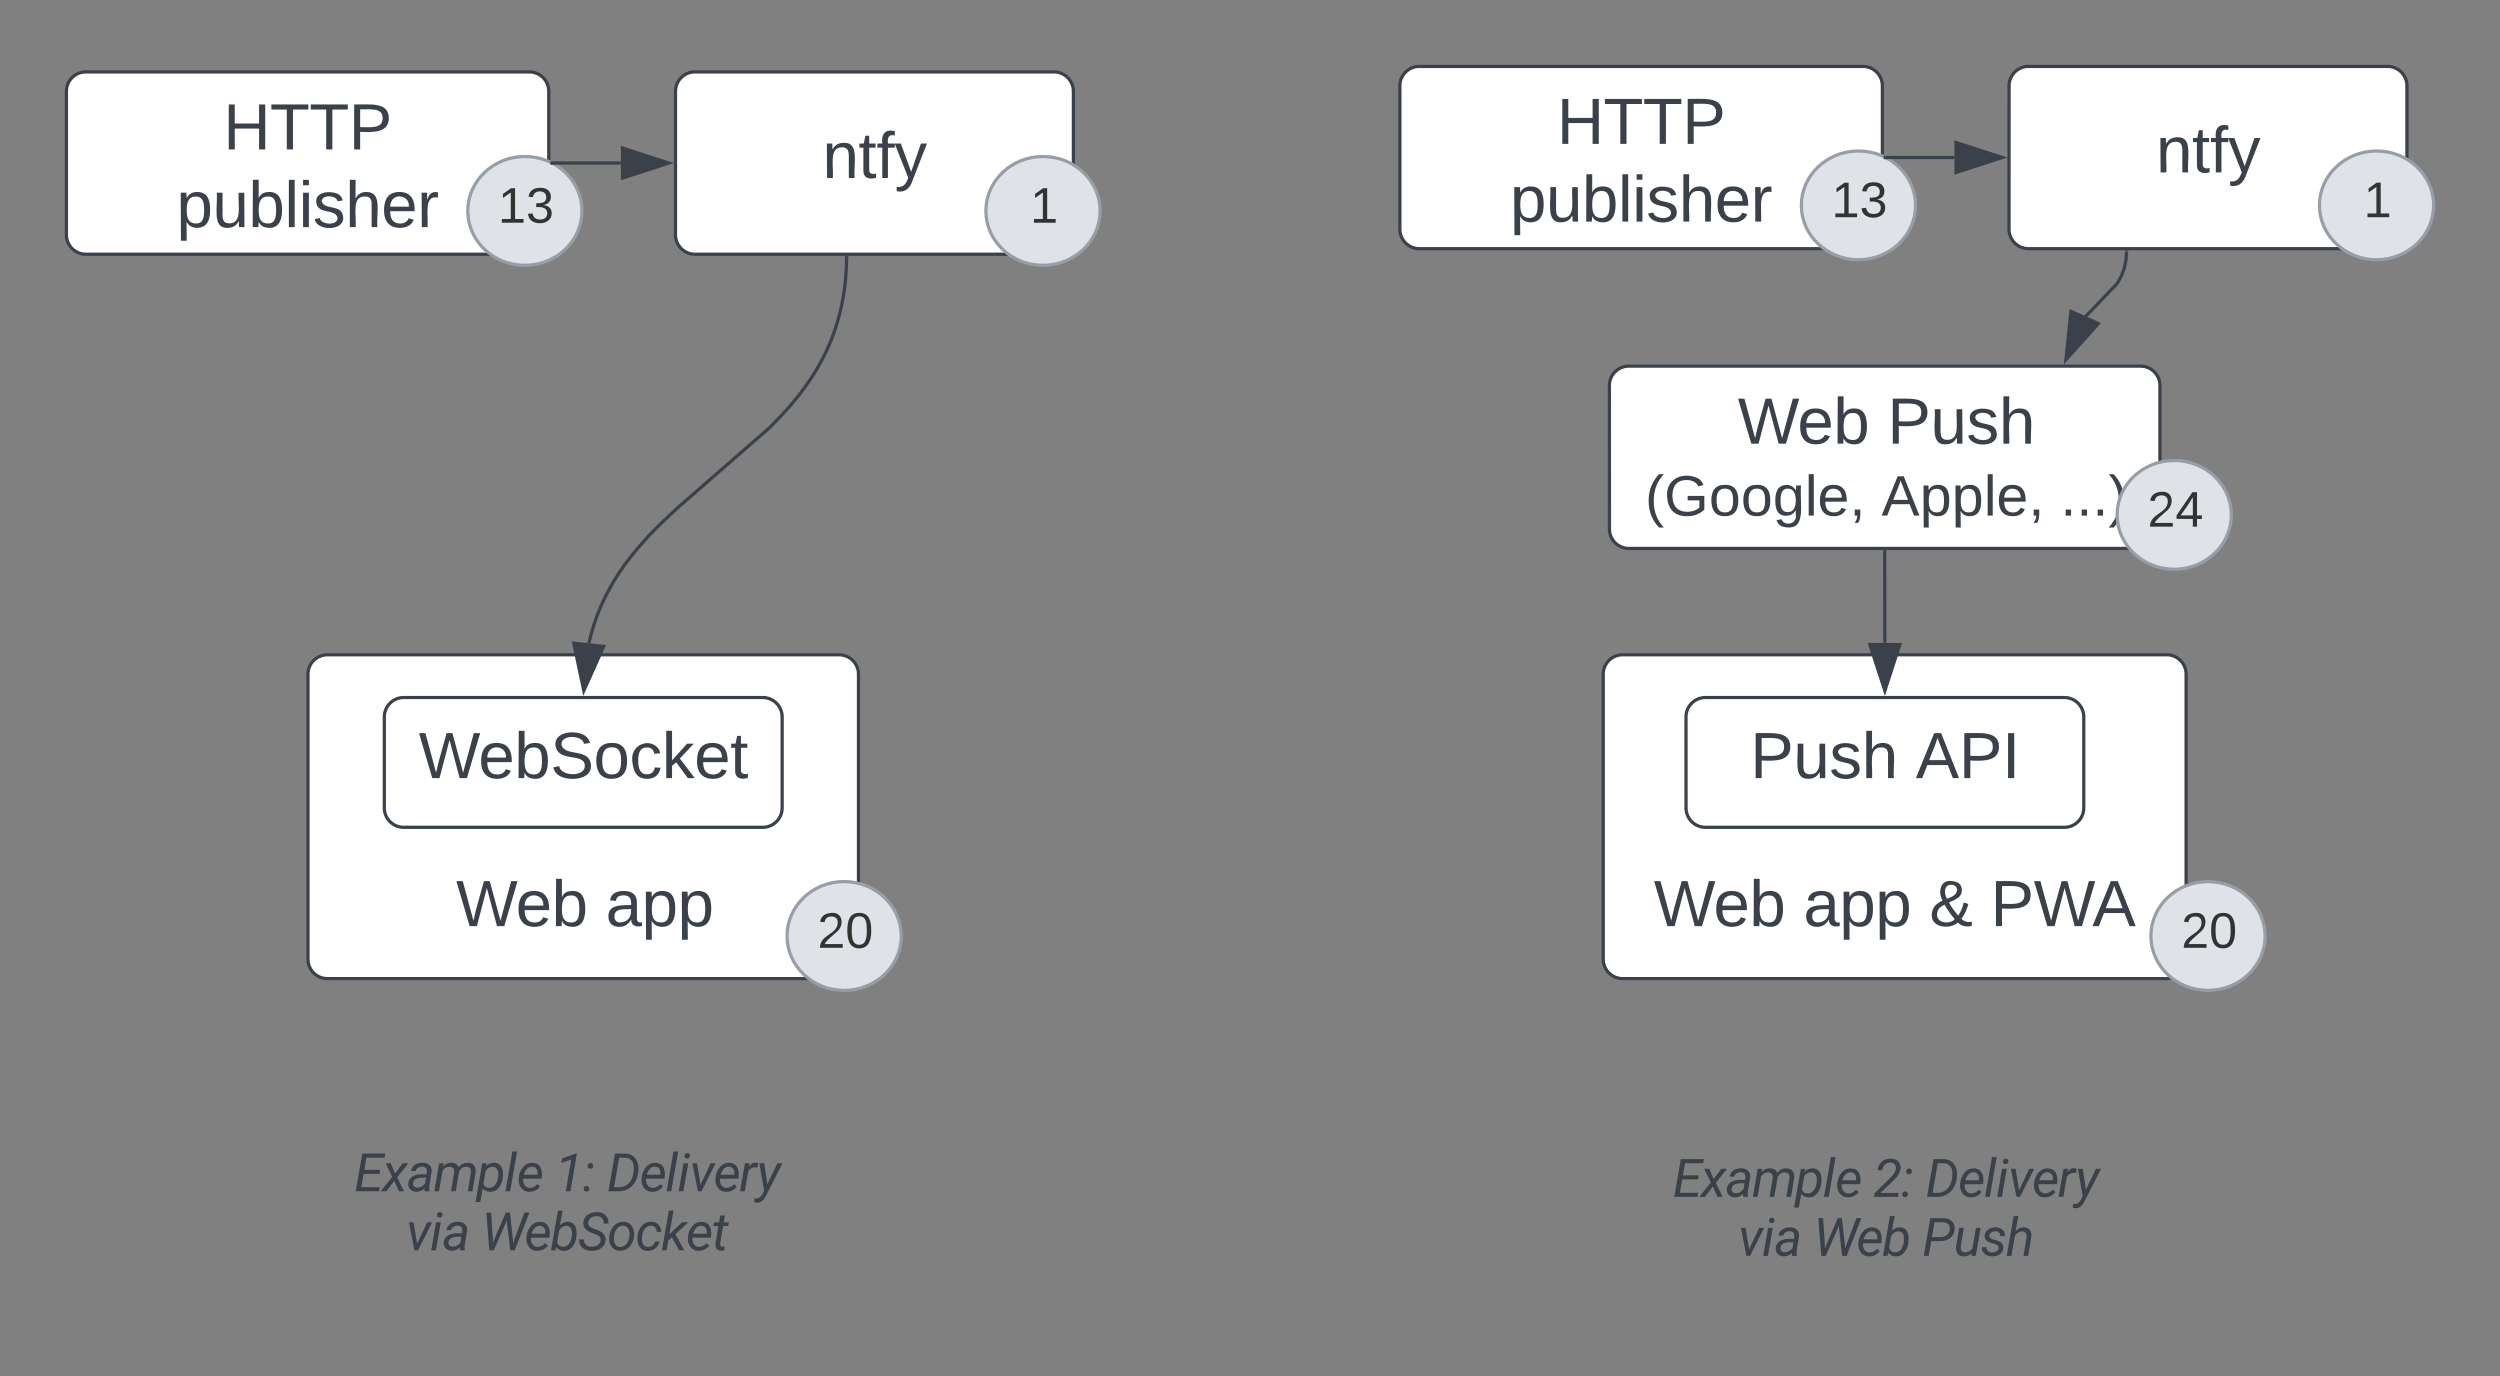 <svg xmlns="http://www.w3.org/2000/svg" xmlns:xlink="http://www.w3.org/1999/xlink" xmlns:lucid="lucid" width="772.05" height="425.05"><rect width="100%" height="100%" fill="#808080" stroke="none"/><g transform="translate(555.111 -237.789)" lucid:page-tab-id="2m0TpKtktVT6"><path d="M-460 446a6 6 0 0 1 6-6h158a6 6 0 0 1 6 6v88a6 6 0 0 1-6 6h-158a6 6 0 0 1-6-6z" stroke="#3a414a" fill="#fff"/><use xlink:href="#a" transform="matrix(1,0,0,1,-447,453) translate(32.722 70.794)"/><use xlink:href="#b" transform="matrix(1,0,0,1,-447,453) translate(78.944 70.794)"/><path d="M-436.43 459.2a6 6 0 0 1 6-6h110.86a6 6 0 0 1 6 6v28.08a6 6 0 0 1-6 6h-110.86a6 6 0 0 1-6-6z" stroke="#3a414a" fill="#fff"/><use xlink:href="#c" transform="matrix(1,0,0,1,-431.425,458.208) translate(5.611 19.875)"/><path d="M-276.78 526.84c0 9.28-7.9 16.8-17.63 16.8-9.75 0-17.65-7.52-17.65-16.8 0-9.27 7.9-16.8 17.64-16.8 9.72 0 17.62 7.53 17.62 16.8z" stroke="#979ea8" fill="#dfe3e8"/><use xlink:href="#d" transform="matrix(1,0,0,1,-307.045,515.051) translate(4.358 15.444)"/><path d="M-346.5 266a6 6 0 0 1 6-6h110.87a6 6 0 0 1 6 6v44.3a6 6 0 0 1-6 6H-340.5a6 6 0 0 1-6-6z" stroke="#3a414a" fill="#fff"/><use xlink:href="#e" transform="matrix(1,0,0,1,-341.488,265) translate(40.389 27.75)"/><path d="M-215.38 302.92c0 9.27-7.9 16.8-17.64 16.8-9.73 0-17.63-7.53-17.63-16.8s7.9-16.8 17.63-16.8c9.74 0 17.64 7.53 17.64 16.8z" stroke="#979ea8" fill="#dfe3e8"/><use xlink:href="#f" transform="matrix(1,0,0,1,-245.647,291.129) translate(8.679 15.444)"/><path d="M-373.25 436.45l.44-1.88.72-2.6.82-2.53.92-2.5 1.04-2.45 1.15-2.45 1.28-2.45 1.42-2.47 1.6-2.52 1.8-2.6 2.1-2.72 2.4-2.9 2.88-3.2 3.63-3.7 5.07-4.76 28.35-24.7 3.63-3.7 2.9-3.2 2.4-2.9 2.07-2.73 1.8-2.6 1.62-2.53 1.4-2.47 1.3-2.45 1.14-2.44 1.04-2.45.92-2.5.83-2.52.72-2.6.63-2.7.53-2.78.44-2.9.32-3.07.2-3.24.07-2.95" stroke="#3a414a" stroke-linejoin="round" fill="none"/><path d="M-374.82 451.1l-3.1-14.68 9.23 1z" stroke="#3a414a" fill="#3a414a"/><path d="M-293.16 317.3h-1v-.5h1z" stroke="#3a414a" stroke-width=".05" fill="#3a414a"/><path d="M-534.6 266a6 6 0 0 1 6-6h136.96a6 6 0 0 1 6 6v44.3a6 6 0 0 1-6 6H-528.6a6 6 0 0 1-6-6z" stroke="#3a414a" fill="#fff"/><use xlink:href="#g" transform="matrix(1,0,0,1,-529.611,265) translate(43.472 18.938)"/><use xlink:href="#h" transform="matrix(1,0,0,1,-529.611,265) translate(29.028 42.938)"/><path d="M-375.4 302.92c0 9.27-7.88 16.8-17.62 16.8-9.73 0-17.63-7.53-17.63-16.8s7.9-16.8 17.63-16.8c9.74 0 17.63 7.53 17.63 16.8z" stroke="#979ea8" fill="#dfe3e8"/><use xlink:href="#i" transform="matrix(1,0,0,1,-405.647,291.129) translate(4.358 15.444)"/><path d="M-384.64 288.14h21.27" stroke="#3a414a" fill="none"/><path d="M-384.63 288.64h-.5v-1h.5z" stroke="#3a414a" stroke-width=".05" fill="#3a414a"/><path d="M-348.6 288.14l-14.27 4.64v-9.27z" stroke="#3a414a" fill="#3a414a"/><path d="M-520 586a6 6 0 0 1 6-6h268a6 6 0 0 1 6 6v48a6 6 0 0 1-6 6h-268a6 6 0 0 1-6-6z" stroke="#000" stroke-opacity="0" fill="#fff" fill-opacity="0"/><use xlink:href="#j" transform="matrix(1,0,0,1,-515,585) translate(69.276 20.681)"/><use xlink:href="#k" transform="matrix(1,0,0,1,-515,585) translate(131.233 20.681)"/><use xlink:href="#l" transform="matrix(1,0,0,1,-515,585) translate(147.327 20.681)"/><use xlink:href="#m" transform="matrix(1,0,0,1,-515,585) translate(85.307 38.911)"/><use xlink:href="#n" transform="matrix(1,0,0,1,-515,585) translate(108.526 38.911)"/><path d="M-101.3 583.66a6 6 0 0 1 6-6h244.43a6 6 0 0 1 6 6v52.68a6 6 0 0 1-6 6H-95.3a6 6 0 0 1-6-6z" stroke="#000" stroke-opacity="0" fill="#fff" fill-opacity="0"/><use xlink:href="#j" transform="matrix(1,0,0,1,-96.302,582.656) translate(57.776 24.744)"/><use xlink:href="#o" transform="matrix(1,0,0,1,-96.302,582.656) translate(119.733 24.744)"/><use xlink:href="#l" transform="matrix(1,0,0,1,-96.302,582.656) translate(135.827 24.744)"/><use xlink:href="#m" transform="matrix(1,0,0,1,-96.302,582.656) translate(77.954 42.973)"/><use xlink:href="#p" transform="matrix(1,0,0,1,-96.302,582.656) translate(101.173 42.973)"/><use xlink:href="#q" transform="matrix(1,0,0,1,-96.302,582.656) translate(134.821 42.973)"/><path d="M-60 446a6 6 0 0 1 6-6h168a6 6 0 0 1 6 6v88a6 6 0 0 1-6 6H-54a6 6 0 0 1-6-6z" stroke="#3a414a" fill="#fff"/><use xlink:href="#a" transform="matrix(1,0,0,1,-47,453) translate(2.611 70.794)"/><use xlink:href="#r" transform="matrix(1,0,0,1,-47,453) translate(48.833 70.794)"/><use xlink:href="#s" transform="matrix(1,0,0,1,-47,453) translate(87.722 70.794)"/><use xlink:href="#t" transform="matrix(1,0,0,1,-47,453) translate(106.611 70.794)"/><path d="M-34.44 459.2a6 6 0 0 1 6-6H82.4a6 6 0 0 1 6 6v28.08a6 6 0 0 1-6 6H-28.43a6 6 0 0 1-6-6z" stroke="#3a414a" fill="#fff"/><use xlink:href="#u" transform="matrix(1,0,0,1,-29.443,458.208) translate(14.833 19.875)"/><use xlink:href="#v" transform="matrix(1,0,0,1,-29.443,458.208) translate(65.944 19.875)"/><path d="M144.4 526.84c0 9.28-7.9 16.8-17.64 16.8s-17.63-7.52-17.63-16.8c0-9.27 7.9-16.8 17.63-16.8 9.74 0 17.63 7.53 17.63 16.8z" stroke="#979ea8" fill="#dfe3e8"/><use xlink:href="#d" transform="matrix(1,0,0,1,114.129,515.051) translate(4.358 15.444)"/><path d="M65.33 264.3a6 6 0 0 1 6-6H182.2a6 6 0 0 1 6 6v44.28a6 6 0 0 1-6 6H71.32a6 6 0 0 1-6-6z" stroke="#3a414a" fill="#fff"/><use xlink:href="#e" transform="matrix(1,0,0,1,70.333,263.289) translate(40.389 27.75)"/><path d="M196.44 301.2c0 9.28-7.9 16.8-17.63 16.8-9.73 0-17.63-7.52-17.63-16.8 0-9.26 7.9-16.78 17.64-16.78s17.64 7.52 17.64 16.8z" stroke="#979ea8" fill="#dfe3e8"/><use xlink:href="#f" transform="matrix(1,0,0,1,166.174,289.418) translate(8.679 15.444)"/><path d="M26.96 436.32l-.04-28.18" stroke="#3a414a" stroke-linejoin="round" fill="none"/><path d="M26.98 451.1l-4.66-14.27h9.27z" stroke="#3a414a" fill="#3a414a"/><path d="M27.42 408.16h-1v-.52h1z" stroke="#3a414a" stroke-width=".05" fill="#3a414a"/><path d="M-122.8 264.3a6 6 0 0 1 6-6H20.2a6 6 0 0 1 6 6v44.28a6 6 0 0 1-6 6H-116.8a6 6 0 0 1-6-6z" stroke="#3a414a" fill="#fff"/><g><use xlink:href="#g" transform="matrix(1,0,0,1,-117.789,263.289) translate(43.472 18.938)"/><use xlink:href="#h" transform="matrix(1,0,0,1,-117.789,263.289) translate(29.028 42.938)"/></g><path d="M36.44 301.2c0 9.28-7.9 16.8-17.63 16.8-9.73 0-17.63-7.52-17.63-16.8 0-9.26 7.9-16.78 17.63-16.78 9.74 0 17.64 7.52 17.64 16.8z" stroke="#979ea8" fill="#dfe3e8"/><g><use xlink:href="#i" transform="matrix(1,0,0,1,6.174,289.418) translate(4.358 15.444)"/></g><path d="M27.18 286.43h21.27" stroke="#3a414a" fill="none"/><path d="M27.2 286.93h-.52v-1h.5z" stroke="#3a414a" stroke-width=".05" fill="#3a414a"/><path d="M63.22 286.43l-14.27 4.64v-9.27z" stroke="#3a414a" fill="#3a414a"/><path d="M-58.1 356.86a6 6 0 0 1 6-6h158.02a6 6 0 0 1 6 6v44.3a6 6 0 0 1-6 6h-158a6 6 0 0 1-6-6z" stroke="#3a414a" fill="#fff"/><g><use xlink:href="#a" transform="matrix(1,0,0,1,-53.086,355.856) translate(34.611 18.938)"/><use xlink:href="#w" transform="matrix(1,0,0,1,-53.086,355.856) translate(80.833 18.938)"/><use xlink:href="#x" transform="matrix(1,0,0,1,-53.086,355.856) translate(6.031 41.16)"/><use xlink:href="#y" transform="matrix(1,0,0,1,-53.086,355.856) translate(79.019 41.16)"/><use xlink:href="#z" transform="matrix(1,0,0,1,-53.086,355.856) translate(134.278 41.16)"/></g><path d="M133.97 396.8c0 9.27-7.9 16.78-17.63 16.78-9.74 0-17.64-7.5-17.64-16.8 0-9.26 7.9-16.78 17.64-16.78 9.73 0 17.63 7.52 17.63 16.8z" stroke="#979ea8" fill="#dfe3e8"/><g><use xlink:href="#A" transform="matrix(1,0,0,1,103.705,385) translate(4.358 15.444)"/></g><path d="M88.68 335.82l10.1-10.55 1.25-2.28.85-2.33.55-2.55.17-2.54" stroke="#3a414a" stroke-linejoin="round" fill="none"/><path d="M82.88 348.88l1.56-14.92 8.47 3.77z" stroke="#3a414a" fill="#3a414a"/><path d="M102.14 315.35h-1v-.27h1z" stroke="#3a414a" stroke-width=".05" fill="#3a414a"/><defs><path fill="#3a414a" d="M266 0h-40l-56-210L115 0H75L2-248h35L96-30l15-64 43-154h32l59 218 59-218h35" id="B"/><path fill="#3a414a" d="M100-194c63 0 86 42 84 106H49c0 40 14 67 53 68 26 1 43-12 49-29l28 8c-11 28-37 45-77 45C44 4 14-33 15-96c1-61 26-98 85-98zm52 81c6-60-76-77-97-28-3 7-6 17-6 28h103" id="C"/><path fill="#3a414a" d="M115-194c53 0 69 39 70 98 0 66-23 100-70 100C84 3 66-7 56-30L54 0H23l1-261h32v101c10-23 28-34 59-34zm-8 174c40 0 45-34 45-75 0-40-5-75-45-74-42 0-51 32-51 76 0 43 10 73 51 73" id="D"/><g id="a"><use transform="matrix(0.056,0,0,0.056,0,0)" xlink:href="#B"/><use transform="matrix(0.056,0,0,0.056,18.444,0)" xlink:href="#C"/><use transform="matrix(0.056,0,0,0.056,29.556,0)" xlink:href="#D"/></g><path fill="#3a414a" d="M141-36C126-15 110 5 73 4 37 3 15-17 15-53c-1-64 63-63 125-63 3-35-9-54-41-54-24 1-41 7-42 31l-33-3c5-37 33-52 76-52 45 0 72 20 72 64v82c-1 20 7 32 28 27v20c-31 9-61-2-59-35zM48-53c0 20 12 33 32 33 41-3 63-29 60-74-43 2-92-5-92 41" id="E"/><path fill="#3a414a" d="M115-194c55 1 70 41 70 98S169 2 115 4C84 4 66-9 55-30l1 105H24l-1-265h31l2 30c10-21 28-34 59-34zm-8 174c40 0 45-34 45-75s-6-73-45-74c-42 0-51 32-51 76 0 43 10 73 51 73" id="F"/><g id="b"><use transform="matrix(0.056,0,0,0.056,0,0)" xlink:href="#E"/><use transform="matrix(0.056,0,0,0.056,11.111,0)" xlink:href="#F"/><use transform="matrix(0.056,0,0,0.056,22.222,0)" xlink:href="#F"/></g><path fill="#3a414a" d="M185-189c-5-48-123-54-124 2 14 75 158 14 163 119 3 78-121 87-175 55-17-10-28-26-33-46l33-7c5 56 141 63 141-1 0-78-155-14-162-118-5-82 145-84 179-34 5 7 8 16 11 25" id="G"/><path fill="#3a414a" d="M100-194c62-1 85 37 85 99 1 63-27 99-86 99S16-35 15-95c0-66 28-99 85-99zM99-20c44 1 53-31 53-75 0-43-8-75-51-75s-53 32-53 75 10 74 51 75" id="H"/><path fill="#3a414a" d="M96-169c-40 0-48 33-48 73s9 75 48 75c24 0 41-14 43-38l32 2c-6 37-31 61-74 61-59 0-76-41-82-99-10-93 101-131 147-64 4 7 5 14 7 22l-32 3c-4-21-16-35-41-35" id="I"/><path fill="#3a414a" d="M143 0L79-87 56-68V0H24v-261h32v163l83-92h37l-77 82L181 0h-38" id="J"/><path fill="#3a414a" d="M59-47c-2 24 18 29 38 22v24C64 9 27 4 27-40v-127H5v-23h24l9-43h21v43h35v23H59v120" id="K"/><g id="c"><use transform="matrix(0.056,0,0,0.056,0,0)" xlink:href="#B"/><use transform="matrix(0.056,0,0,0.056,18.444,0)" xlink:href="#C"/><use transform="matrix(0.056,0,0,0.056,29.556,0)" xlink:href="#D"/><use transform="matrix(0.056,0,0,0.056,40.667,0)" xlink:href="#G"/><use transform="matrix(0.056,0,0,0.056,54,0)" xlink:href="#H"/><use transform="matrix(0.056,0,0,0.056,65.111,0)" xlink:href="#I"/><use transform="matrix(0.056,0,0,0.056,75.111,0)" xlink:href="#J"/><use transform="matrix(0.056,0,0,0.056,85.111,0)" xlink:href="#C"/><use transform="matrix(0.056,0,0,0.056,96.222,0)" xlink:href="#K"/></g><path fill="#333" d="M101-251c82-7 93 87 43 132L82-64C71-53 59-42 53-27h129V0H18c2-99 128-94 128-182 0-28-16-43-45-43s-46 15-49 41l-32-3c6-41 34-60 81-64" id="L"/><path fill="#333" d="M101-251c68 0 85 55 85 127S166 4 100 4C33 4 14-52 14-124c0-73 17-127 87-127zm-1 229c47 0 54-49 54-102s-4-102-53-102c-51 0-55 48-55 102 0 53 5 102 54 102" id="M"/><g id="d"><use transform="matrix(0.043,0,0,0.043,0,0)" xlink:href="#L"/><use transform="matrix(0.043,0,0,0.043,8.642,0)" xlink:href="#M"/></g><path fill="#3a414a" d="M117-194c89-4 53 116 60 194h-32v-121c0-31-8-49-39-48C34-167 62-67 57 0H25l-1-190h30c1 10-1 24 2 32 11-22 29-35 61-36" id="N"/><path fill="#3a414a" d="M101-234c-31-9-42 10-38 44h38v23H63V0H32v-167H5v-23h27c-7-52 17-82 69-68v24" id="O"/><path fill="#3a414a" d="M179-190L93 31C79 59 56 82 12 73V49c39 6 53-20 64-50L1-190h34L92-34l54-156h33" id="P"/><g id="e"><use transform="matrix(0.056,0,0,0.056,0,0)" xlink:href="#N"/><use transform="matrix(0.056,0,0,0.056,11.111,0)" xlink:href="#K"/><use transform="matrix(0.056,0,0,0.056,16.667,0)" xlink:href="#O"/><use transform="matrix(0.056,0,0,0.056,22.222,0)" xlink:href="#P"/></g><path fill="#333" d="M27 0v-27h64v-190l-56 39v-29l58-41h29v221h61V0H27" id="Q"/><use transform="matrix(0.043,0,0,0.043,0,0)" xlink:href="#Q" id="f"/><path fill="#3a414a" d="M197 0v-115H63V0H30v-248h33v105h134v-105h34V0h-34" id="R"/><path fill="#3a414a" d="M127-220V0H93v-220H8v-28h204v28h-85" id="S"/><path fill="#3a414a" d="M30-248c87 1 191-15 191 75 0 78-77 80-158 76V0H30v-248zm33 125c57 0 124 11 124-50 0-59-68-47-124-48v98" id="T"/><g id="g"><use transform="matrix(0.056,0,0,0.056,0,0)" xlink:href="#R"/><use transform="matrix(0.056,0,0,0.056,14.389,0)" xlink:href="#S"/><use transform="matrix(0.056,0,0,0.056,26.556,0)" xlink:href="#S"/><use transform="matrix(0.056,0,0,0.056,38.722,0)" xlink:href="#T"/></g><path fill="#3a414a" d="M84 4C-5 8 30-112 23-190h32v120c0 31 7 50 39 49 72-2 45-101 50-169h31l1 190h-30c-1-10 1-25-2-33-11 22-28 36-60 37" id="U"/><path fill="#3a414a" d="M24 0v-261h32V0H24" id="V"/><path fill="#3a414a" d="M24-231v-30h32v30H24zM24 0v-190h32V0H24" id="W"/><path fill="#3a414a" d="M135-143c-3-34-86-38-87 0 15 53 115 12 119 90S17 21 10-45l28-5c4 36 97 45 98 0-10-56-113-15-118-90-4-57 82-63 122-42 12 7 21 19 24 35" id="X"/><path fill="#3a414a" d="M106-169C34-169 62-67 57 0H25v-261h32l-1 103c12-21 28-36 61-36 89 0 53 116 60 194h-32v-121c2-32-8-49-39-48" id="Y"/><path fill="#3a414a" d="M114-163C36-179 61-72 57 0H25l-1-190h30c1 12-1 29 2 39 6-27 23-49 58-41v29" id="Z"/><g id="h"><use transform="matrix(0.056,0,0,0.056,0,0)" xlink:href="#F"/><use transform="matrix(0.056,0,0,0.056,11.111,0)" xlink:href="#U"/><use transform="matrix(0.056,0,0,0.056,22.222,0)" xlink:href="#D"/><use transform="matrix(0.056,0,0,0.056,33.333,0)" xlink:href="#V"/><use transform="matrix(0.056,0,0,0.056,37.722,0)" xlink:href="#W"/><use transform="matrix(0.056,0,0,0.056,42.111,0)" xlink:href="#X"/><use transform="matrix(0.056,0,0,0.056,52.111,0)" xlink:href="#Y"/><use transform="matrix(0.056,0,0,0.056,63.222,0)" xlink:href="#C"/><use transform="matrix(0.056,0,0,0.056,74.333,0)" xlink:href="#Z"/></g><path fill="#333" d="M126-127c33 6 58 20 58 59 0 88-139 92-164 29-3-8-5-16-6-25l32-3c6 27 21 44 54 44 32 0 52-15 52-46 0-38-36-46-79-43v-28c39 1 72-4 72-42 0-27-17-43-46-43-28 0-47 15-49 41l-32-3c6-42 35-63 81-64 48-1 79 21 79 65 0 36-21 52-52 59" id="aa"/><g id="i"><use transform="matrix(0.043,0,0,0.043,0,0)" xlink:href="#Q"/><use transform="matrix(0.043,0,0,0.043,8.642,0)" xlink:href="#aa"/></g><path fill="#3a414a" d="M976-673H364l-90 516h712L958 0H59l253-1456h889l-28 158H472l-81 468h612" id="ab"/><path fill="#3a414a" d="M496-688l294-394h222L578-538 842 0H645L466-404 161 0H-60l447-556-256-526h198" id="ac"/><path fill="#3a414a" d="M693 0c-10-37-6-74-4-114C590-22 484 20 373 20 194 20 47-112 59-292c17-247 243-368 520-365l189 1c15-84 22-185-26-240-65-75-223-71-306-12-47 33-77 73-88 125l-182 1c29-208 221-321 452-321 215 0 378 144 342 364l-88 536c-5 65-10 126 7 186l-2 17H693zM280-192c64 73 206 62 294 10 51-30 96-69 133-120l39-223c-244-11-476 9-502 206-6 51 6 93 36 127" id="ad"/><path fill="#3a414a" d="M388-1083l-23 121c91-96 200-143 329-140 138 2 239 67 273 174 101-119 221-177 359-174 217 3 334 162 296 391L1503 0h-180l118-713c18-149-38-232-178-234-141-2-262 104-283 228L857 0H675l120-712c18-144-45-231-178-233-113-3-202 49-269 154L211 0H30l188-1082" id="ae"/><path fill="#3a414a" d="M1019-681c4 288-98 524-268 639-157 107-414 73-514-64l-97 522H-41l260-1498 164-1-20 121c89-96 196-144 321-140 224 6 332 183 335 421zM708-236c74-84 127-229 130-405s-61-298-216-305c-105-5-195 47-271 149l-91 519c41 96 114 145 219 148 90 2 166-34 229-106" id="af"/><path fill="#3a414a" d="M227 0H47l266-1536h181" id="ag"/><path fill="#3a414a" d="M267-488c-26 188 71 355 247 357 107 1 205-45 296-144l104 88C832-68 690 21 499 20 214 19 51-235 92-543c28-211 142-407 287-495 158-96 394-79 506 47 97 108 124 311 89 503H267zm509-376c-76-117-261-108-358-11-54 54-99 131-132 235l526 1c18-84 2-166-36-225" id="ah"/><g id="j"><use transform="matrix(0.008,0,0,0.008,0,0)" xlink:href="#ab"/><use transform="matrix(0.008,0,0,0.008,8.651,0)" xlink:href="#ac"/><use transform="matrix(0.008,0,0,0.008,16.209,0)" xlink:href="#ad"/><use transform="matrix(0.008,0,0,0.008,24.495,0)" xlink:href="#ae"/><use transform="matrix(0.008,0,0,0.008,37.795,0)" xlink:href="#af"/><use transform="matrix(0.008,0,0,0.008,46.34,0)" xlink:href="#ag"/><use transform="matrix(0.008,0,0,0.008,50.077,0)" xlink:href="#ah"/></g><path fill="#3a414a" d="M604 0H422l214-1228-387 136 31-176 540-195h32" id="ai"/><path fill="#3a414a" d="M74-16C7-82 57-210 154-210c101 0 147 125 79 190-39 37-118 44-159 4zm153-883c-67-66-17-194 80-194 101 0 147 125 79 190-39 37-118 44-159 4" id="aj"/><g id="k"><use transform="matrix(0.008,0,0,0.008,0,0)" xlink:href="#ai"/><use transform="matrix(0.008,0,0,0.008,8.553,0)" xlink:href="#aj"/></g><path fill="#3a414a" d="M59 0l253-1456 378 1c400 3 578 331 514 758C1145-305 876 2 447 0H59zm400-156c417 0 602-378 575-807-13-197-135-333-339-334l-223-1L274-157" id="ak"/><path fill="#3a414a" d="M227 0H47l188-1082h180zm73-1444c36-38 112-44 152-6 39 38 38 117 0 155-36 37-114 43-153 5s-35-116 1-154" id="al"/><path fill="#3a414a" d="M424-253l390-829h191L460 0H322L110-1082h178" id="am"/><path fill="#3a414a" d="M704-917c-165-30-276 20-359 148L212 0H31l188-1082 175-1-27 126c100-123 200-175 357-132" id="an"/><path fill="#3a414a" d="M419-273l385-809h200L362 180C273 355 158 442 18 440c-25-1-61-7-109-18l16-150c230 41 293-145 371-295L109-1082h189" id="ao"/><g id="l"><use transform="matrix(0.008,0,0,0.008,0,0)" xlink:href="#ak"/><use transform="matrix(0.008,0,0,0.008,9.973,0)" xlink:href="#ah"/><use transform="matrix(0.008,0,0,0.008,18.039,0)" xlink:href="#ag"/><use transform="matrix(0.008,0,0,0.008,21.776,0)" xlink:href="#al"/><use transform="matrix(0.008,0,0,0.008,25.513,0)" xlink:href="#am"/><use transform="matrix(0.008,0,0,0.008,32.797,0)" xlink:href="#ah"/><use transform="matrix(0.008,0,0,0.008,40.864,0)" xlink:href="#an"/><use transform="matrix(0.008,0,0,0.008,46.181,0)" xlink:href="#ao"/></g><g id="m"><use transform="matrix(0.008,0,0,0.008,0,0)" xlink:href="#am"/><use transform="matrix(0.008,0,0,0.008,7.383,0)" xlink:href="#al"/><use transform="matrix(0.008,0,0,0.008,11.12,0)" xlink:href="#ad"/></g><path fill="#3a414a" d="M446-449l-4 176c160-402 336-788 503-1183h159l115 1024 10 166 63-201 372-989h193L1287 0h-171L990-1069l-4-100-42 116L480 0H309L195-1456h183" id="ap"/><path fill="#3a414a" d="M929-987c140 173 98 566-7 750C838-89 727 21 526 21c-131 0-228-52-291-147L198 0H31l267-1536h181L370-962c87-96 192-143 316-140 104 3 184 42 243 115zM797-386c48-137 69-368-5-478-35-52-88-80-159-82-113-3-208 54-286 170l-81 471c40 110 115 167 225 169 166 3 258-114 306-250" id="aq"/><path fill="#3a414a" d="M234-422c-13 180 114 285 295 285s328-86 348-238c15-107-40-185-166-234-77-30-158-55-231-88-195-89-289-214-273-374 26-261 247-405 533-405 268 0 447 166 441 442l-189-1c15-178-89-280-260-283-175-3-317 91-335 244-12 100 47 175 183 226 75 28 154 52 224 85 188 87 278 216 261 386-26 266-254 397-544 397C245 20 38-139 46-423" id="ar"/><path fill="#3a414a" d="M368-1032c145-90 364-94 497 4 125 92 200 279 173 497-26 214-136 393-288 484-146 88-361 90-494-7C135-143 64-314 82-523c19-226 133-414 286-509zm19 191c-89 104-138 255-123 450 11 144 88 261 232 261 228 0 333-194 361-401 31-227-34-407-232-420-93-6-173 35-238 110" id="as"/><path fill="#3a414a" d="M326-201c75 91 241 91 337 15 51-40 86-91 102-154l171-1C897-129 721 20 480 20 176 20 48-242 89-567c26-210 129-382 279-471 164-98 412-83 528 50 66 75 102 166 102 279l-169-1c-1-136-82-241-213-241-267 0-370 265-356 565 4 78 28 139 66 185" id="at"/><path fill="#3a414a" d="M419-499L277-372 213 0H32l267-1536h181L320-618c157-163 330-309 495-464h235L553-621 895 0H697" id="au"/><path fill="#3a414a" d="M509-1344l-46 262h197l-25 143H439L326-266c-10 74 15 129 84 126 22 0 51-3 88-10L484 1C371 33 244 25 190-60c-34-53-56-122-42-209l110-670H67l25-143h191l46-262h180" id="av"/><g id="n"><use transform="matrix(0.008,0,0,0.008,0,0)" xlink:href="#ap"/><use transform="matrix(0.008,0,0,0.008,13.224,0)" xlink:href="#ah"/><use transform="matrix(0.008,0,0,0.008,21.29,0)" xlink:href="#aq"/><use transform="matrix(0.008,0,0,0.008,29.835,0)" xlink:href="#ar"/><use transform="matrix(0.008,0,0,0.008,38.866,0)" xlink:href="#as"/><use transform="matrix(0.008,0,0,0.008,47.548,0)" xlink:href="#at"/><use transform="matrix(0.008,0,0,0.008,55.523,0)" xlink:href="#au"/><use transform="matrix(0.008,0,0,0.008,63.096,0)" xlink:href="#ah"/><use transform="matrix(0.008,0,0,0.008,71.162,0)" xlink:href="#av"/></g><path fill="#3a414a" d="M950 0H23l22-141c212-206 425-411 635-619 113-113 174-217 187-312 19-144-68-249-201-253-185-5-306 126-326 297l-179 1c32-271 217-448 512-449 226-1 401 153 379 383-12 128-84 264-221 404-181 185-374 358-560 538h703" id="aw"/><g id="o"><use transform="matrix(0.008,0,0,0.008,0,0)" xlink:href="#aw"/><use transform="matrix(0.008,0,0,0.008,8.553,0)" xlink:href="#aj"/></g><g id="p"><use transform="matrix(0.008,0,0,0.008,0,0)" xlink:href="#ap"/><use transform="matrix(0.008,0,0,0.008,13.224,0)" xlink:href="#ah"/><use transform="matrix(0.008,0,0,0.008,21.29,0)" xlink:href="#aq"/></g><path fill="#3a414a" d="M798-1455c280-6 475 162 452 437-24 282-246 450-558 449l-346-1L247 0H59l253-1456zM373-727l324 1c202 2 344-111 366-291 21-169-84-279-246-280l-345-1" id="ax"/><path fill="#3a414a" d="M718-107C633-20 526 23 395 20 181 15 71-151 110-383l116-699h181L290-380c-17 133 23 239 147 243 129 4 229-48 300-157l136-788h181L866 0H695" id="ay"/><path fill="#3a414a" d="M231-333c-1 124 89 201 217 201 122 0 240-56 253-161 9-75-30-131-123-158l-188-55c-159-55-234-145-230-272 6-193 214-324 421-324 206 0 374 135 365 339l-180-1c4-110-81-185-192-185-115 0-223 63-235 164-8 63 29 112 115 137 217 64 438 103 427 341C871-88 677 18 442 20 228 22 41-122 50-334" id="az"/><path fill="#3a414a" d="M369-950c95-103 204-154 327-151 212 3 318 162 280 392L858 0H677l119-712c18-142-34-234-164-234-111 0-206 55-286 174L212 0H31l267-1536h181" id="aA"/><g id="q"><use transform="matrix(0.008,0,0,0.008,0,0)" xlink:href="#ax"/><use transform="matrix(0.008,0,0,0.008,9.593,0)" xlink:href="#ay"/><use transform="matrix(0.008,0,0,0.008,17.986,0)" xlink:href="#az"/><use transform="matrix(0.008,0,0,0.008,25.84,0)" xlink:href="#aA"/></g><g id="r"><use transform="matrix(0.056,0,0,0.056,0,0)" xlink:href="#E"/><use transform="matrix(0.056,0,0,0.056,11.111,0)" xlink:href="#F"/><use transform="matrix(0.056,0,0,0.056,22.222,0)" xlink:href="#F"/></g><path fill="#3a414a" d="M234-2c-28 10-62 0-77-18C117 19 8 12 13-65c3-43 29-61 60-76-25-40-17-114 47-108 35 3 59 15 59 50 0 44-40 53-71 69 14 26 32 50 51 72 14-21 24-43 30-72l26 8c-9 33-21 57-38 82 13 13 33 22 57 15v23zM97-151c25-10 52-18 56-48-1-18-13-29-33-29-42 0-39 50-23 77zM42-66c-3 51 71 58 98 28-20-24-41-51-56-80-23 10-40 24-42 52" id="aB"/><use transform="matrix(0.056,0,0,0.056,0,0)" xlink:href="#aB" id="s"/><path fill="#3a414a" d="M205 0l-28-72H64L36 0H1l101-248h38L239 0h-34zm-38-99l-47-123c-12 45-31 82-46 123h93" id="aC"/><g id="t"><use transform="matrix(0.056,0,0,0.056,0,0)" xlink:href="#T"/><use transform="matrix(0.056,0,0,0.056,13.333,0)" xlink:href="#B"/><use transform="matrix(0.056,0,0,0.056,31.444,0)" xlink:href="#aC"/></g><g id="u"><use transform="matrix(0.056,0,0,0.056,0,0)" xlink:href="#T"/><use transform="matrix(0.056,0,0,0.056,13.333,0)" xlink:href="#U"/><use transform="matrix(0.056,0,0,0.056,24.444,0)" xlink:href="#X"/><use transform="matrix(0.056,0,0,0.056,34.444,0)" xlink:href="#Y"/></g><path fill="#3a414a" d="M33 0v-248h34V0H33" id="aD"/><g id="v"><use transform="matrix(0.056,0,0,0.056,0,0)" xlink:href="#aC"/><use transform="matrix(0.056,0,0,0.056,13.333,0)" xlink:href="#T"/><use transform="matrix(0.056,0,0,0.056,26.667,0)" xlink:href="#aD"/></g><g id="w"><use transform="matrix(0.056,0,0,0.056,0,0)" xlink:href="#T"/><use transform="matrix(0.056,0,0,0.056,13.333,0)" xlink:href="#U"/><use transform="matrix(0.056,0,0,0.056,24.444,0)" xlink:href="#X"/><use transform="matrix(0.056,0,0,0.056,34.444,0)" xlink:href="#Y"/></g><path fill="#3a414a" d="M87 75C49 33 22-17 22-94c0-76 28-126 65-167h31c-38 41-64 92-64 168S80 34 118 75H87" id="aE"/><path fill="#3a414a" d="M143 4C61 4 22-44 18-125c-5-107 100-154 193-111 17 8 29 25 37 43l-32 9c-13-25-37-40-76-40-61 0-88 39-88 99 0 61 29 100 91 101 35 0 62-11 79-27v-45h-74v-28h105v86C228-13 192 4 143 4" id="aF"/><path fill="#3a414a" d="M177-190C167-65 218 103 67 71c-23-6-38-20-44-43l32-5c15 47 100 32 89-28v-30C133-14 115 1 83 1 29 1 15-40 15-95c0-56 16-97 71-98 29-1 48 16 59 35 1-10 0-23 2-32h30zM94-22c36 0 50-32 50-73 0-42-14-75-50-75-39 0-46 34-46 75s6 73 46 73" id="aG"/><path fill="#3a414a" d="M68-38c1 34 0 65-14 84H32c9-13 17-26 17-46H33v-38h35" id="aH"/><g id="x"><use transform="matrix(0.049,0,0,0.049,0,0)" xlink:href="#aE"/><use transform="matrix(0.049,0,0,0.049,5.877,0)" xlink:href="#aF"/><use transform="matrix(0.049,0,0,0.049,19.704,0)" xlink:href="#H"/><use transform="matrix(0.049,0,0,0.049,29.58,0)" xlink:href="#H"/><use transform="matrix(0.049,0,0,0.049,39.457,0)" xlink:href="#aG"/><use transform="matrix(0.049,0,0,0.049,49.333,0)" xlink:href="#V"/><use transform="matrix(0.049,0,0,0.049,53.235,0)" xlink:href="#C"/><use transform="matrix(0.049,0,0,0.049,63.111,0)" xlink:href="#aH"/></g><g id="y"><use transform="matrix(0.049,0,0,0.049,0,0)" xlink:href="#aC"/><use transform="matrix(0.049,0,0,0.049,11.852,0)" xlink:href="#F"/><use transform="matrix(0.049,0,0,0.049,21.728,0)" xlink:href="#F"/><use transform="matrix(0.049,0,0,0.049,31.605,0)" xlink:href="#V"/><use transform="matrix(0.049,0,0,0.049,35.506,0)" xlink:href="#C"/><use transform="matrix(0.049,0,0,0.049,45.383,0)" xlink:href="#aH"/></g><path fill="#3a414a" d="M33 0v-38h34V0H33" id="aI"/><path fill="#3a414a" d="M33-261c38 41 65 92 65 168S71 34 33 75H2C39 34 66-17 66-93S39-220 2-261h31" id="aJ"/><g id="z"><use transform="matrix(0.049,0,0,0.049,0,0)" xlink:href="#aI"/><use transform="matrix(0.049,0,0,0.049,4.938,0)" xlink:href="#aI"/><use transform="matrix(0.049,0,0,0.049,9.877,0)" xlink:href="#aI"/><use transform="matrix(0.049,0,0,0.049,14.815,0)" xlink:href="#aJ"/></g><path fill="#333" d="M155-56V0h-30v-56H8v-25l114-167h33v167h35v25h-35zm-30-156c-27 46-58 90-88 131h88v-131" id="aK"/><g id="A"><use transform="matrix(0.043,0,0,0.043,0,0)" xlink:href="#L"/><use transform="matrix(0.043,0,0,0.043,8.642,0)" xlink:href="#aK"/></g></defs></g></svg>